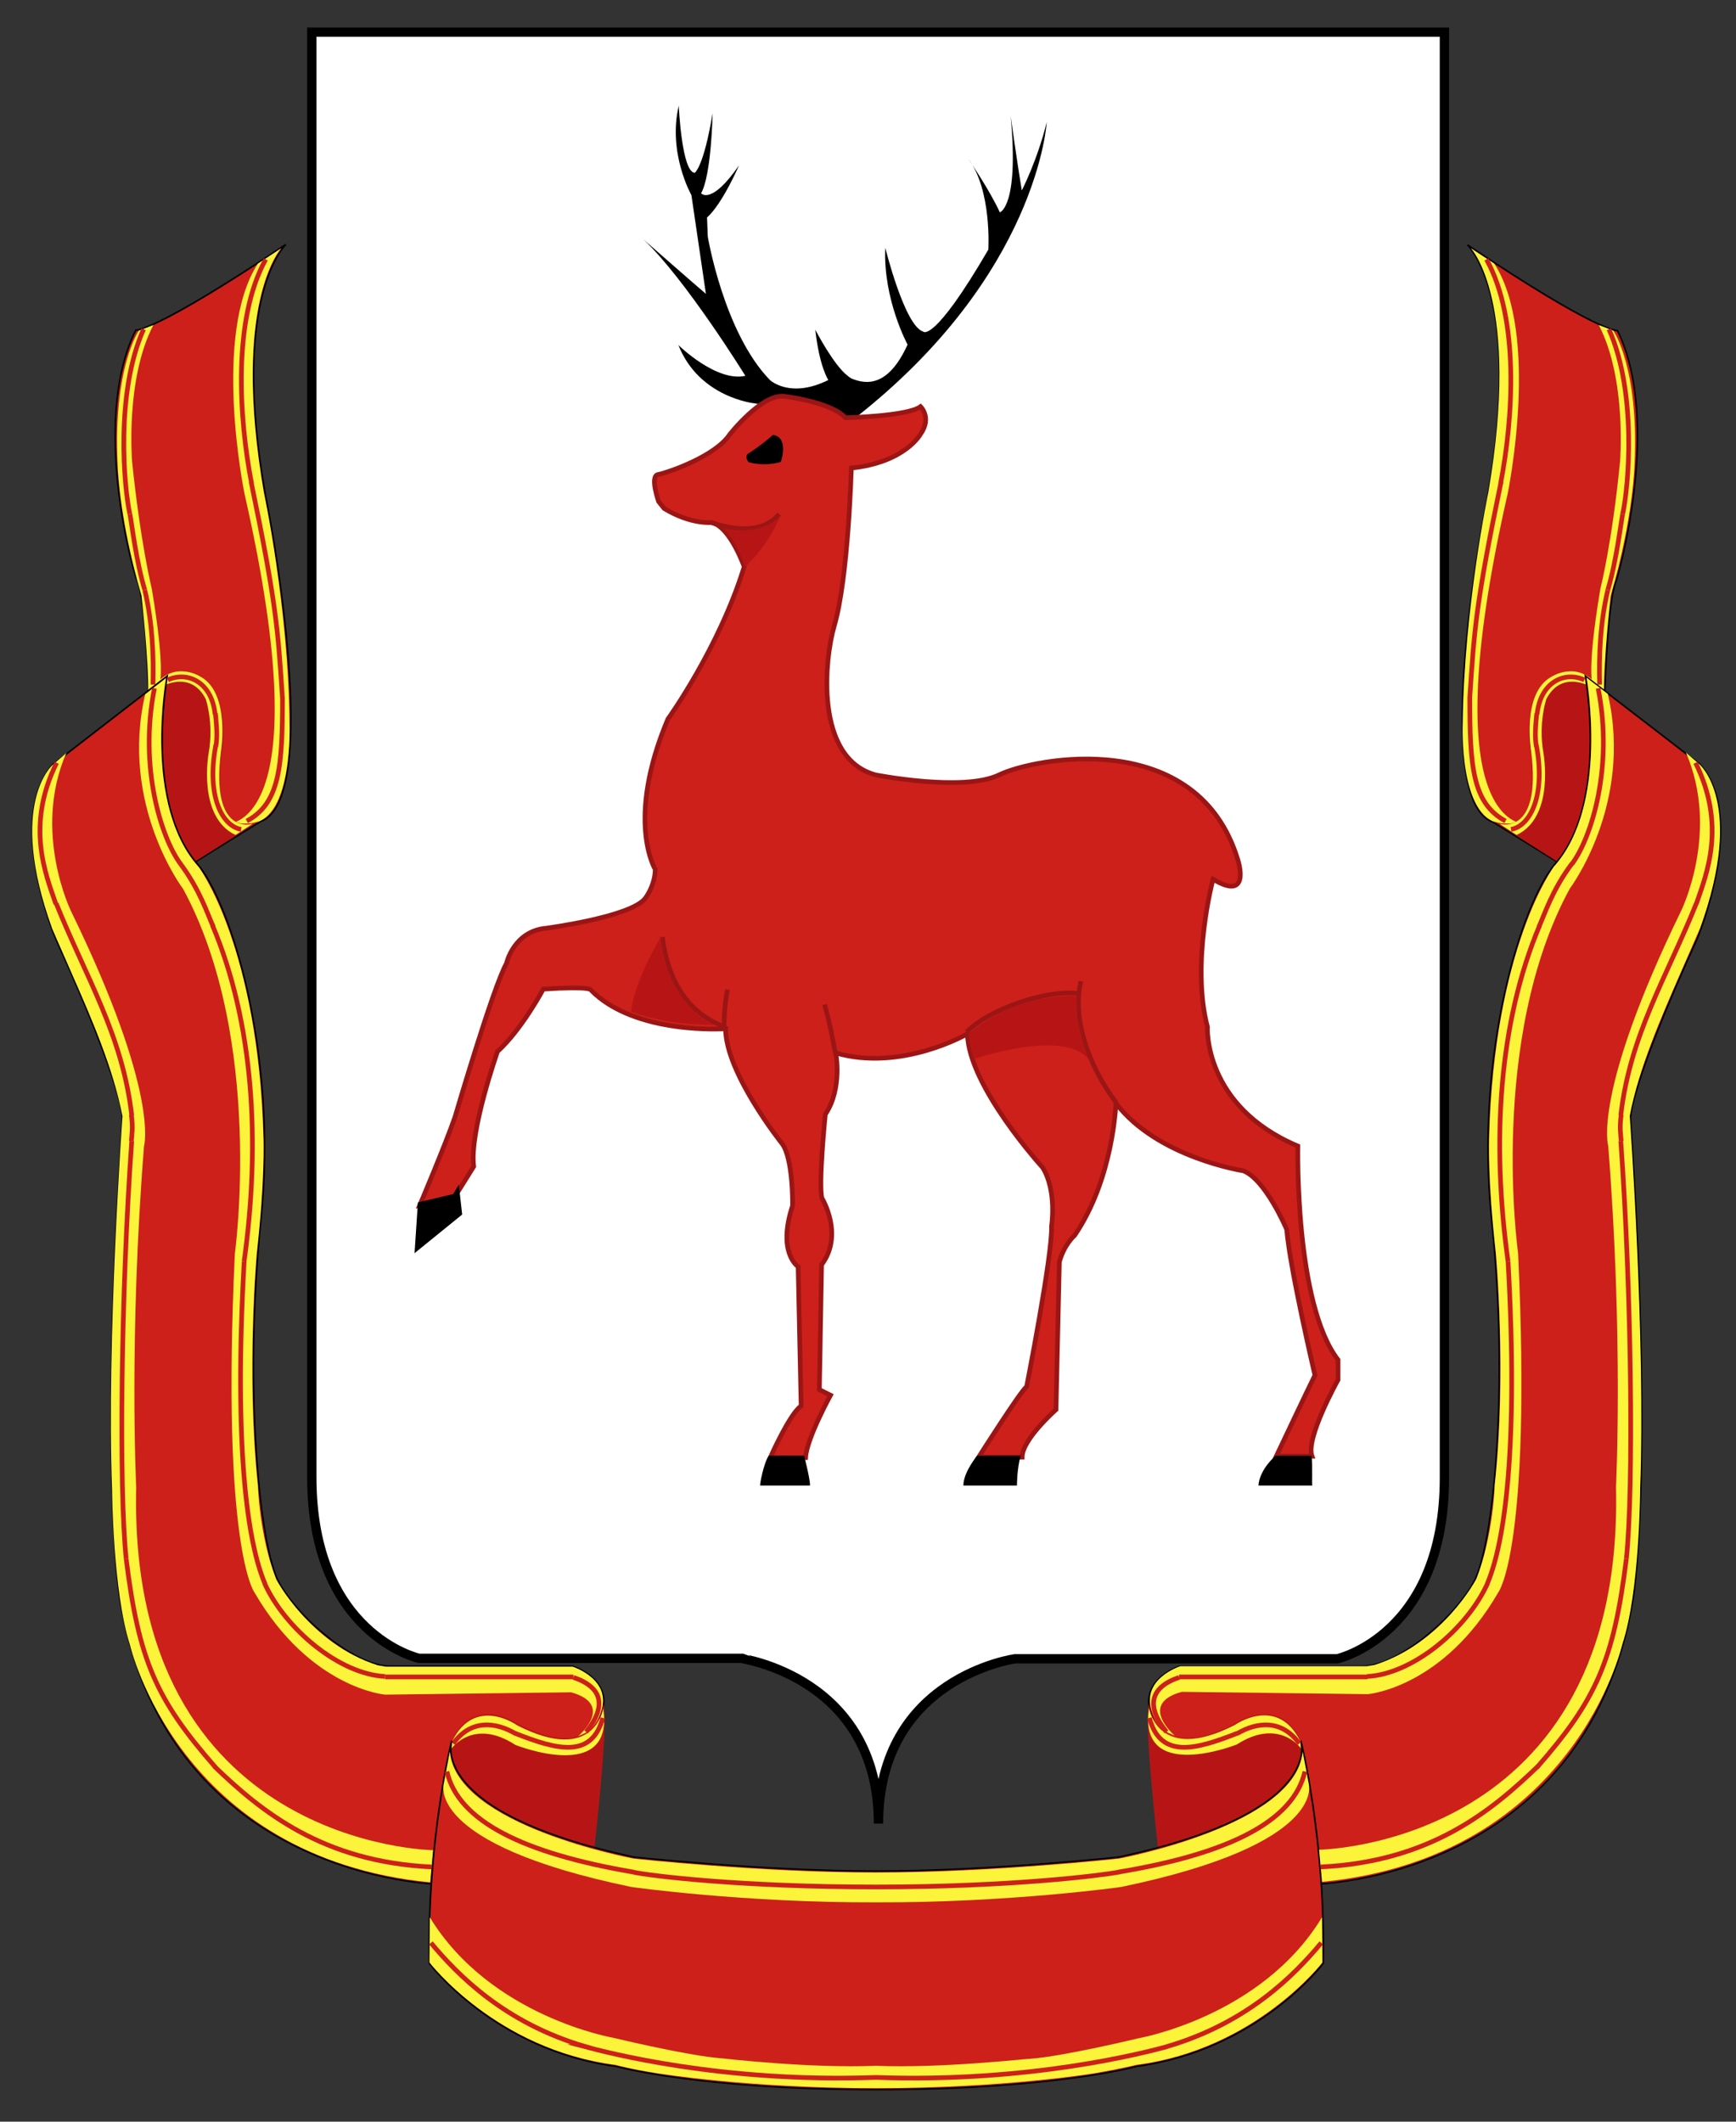 <svg width="54" height="66" viewBox="0 0 54 66" fill="none" xmlns="http://www.w3.org/2000/svg">
<rect x="0" y="0" width="54" height="66" fill="#333333" stroke="none"/>
<path d="M27.326 56.728C27.326 52.18 31.574 51.6 31.574 51.6H41.597C41.597 51.6 44.93 50.861 44.93 45.965V1H27.326H9.699V45.951C9.699 50.847 13.033 51.586 13.033 51.586H23.055C23.067 51.6 27.326 52.18 27.326 56.728Z" fill="white" stroke="black" stroke-width="0.29" stroke-miterlimit="10"/>
<path d="M4.225 10.271C4.225 10.271 4.804 10.344 8.89 7.606C8.89 7.606 7.026 9.315 8.38 16.066C8.38 16.066 10.047 24.873 8.102 25.554C8.102 25.554 4.897 27.539 4.711 27.655C4.711 27.655 4.769 19.282 4.272 18.065C4.225 18.065 2.779 13.168 4.225 10.271Z" fill="#CD201A" stroke="black" stroke-width="0.051" stroke-miterlimit="10"/>
<path d="M4.319 10.286C4.319 10.286 3.52 11.43 3.659 14.414C3.659 14.414 3.682 16.066 4.4 18.528C4.4 18.528 4.631 20.585 4.608 21.599L4.955 21.324C4.955 21.324 5.163 20.948 4.724 18.326C4.724 18.326 4.376 16.935 4.11 14.371C4.11 14.371 3.89 11.807 4.77 10.112L4.319 10.286Z" fill="#FCF43A"/>
<path d="M8.75 7.722C8.75 7.722 7.188 9.359 8.206 15.312C8.206 15.312 8.97 18.847 9.005 22.498C9.005 22.498 9.132 25.453 7.836 25.612L6.91 25.641C6.91 25.641 10.07 26.177 7.605 15.356C7.605 15.356 6.586 10.416 8.021 8.2L8.75 7.722Z" fill="#FCF43A"/>
<path d="M1.911 29.451L8.045 25.54C8.045 25.54 6.54 26.307 6.899 23.41C6.899 23.41 7.316 20.977 5.684 20.89C5.522 20.875 5.314 20.933 5.186 21.02C3.983 21.947 1.413 24.047 1.355 24.163C1.344 24.178 0.522 25.8 1.911 29.451Z" fill="#B71515"/>
<path d="M4.954 21.396C4.954 21.396 5.903 20.788 6.4 21.744C6.4 21.744 6.655 22.483 6.493 23.41C6.493 23.41 6.123 25.409 7.326 25.974L7.859 25.627C7.859 25.627 6.539 26.047 6.875 23.367C6.875 23.367 7.164 21.585 6.261 21.063C6.261 21.063 5.463 20.527 4.838 21.295L4.954 21.396Z" fill="#FCF43A"/>
<path d="M5.198 21.034C4.851 23.352 5.059 25.627 6.124 26.858C7.188 28.089 8.647 32.812 8.114 37.94C7.582 43.082 8.056 48.109 8.681 49.239C9.306 50.369 11.054 51.832 12.13 51.832H17.813C17.813 51.832 19.19 52.267 18.658 53.455L18.126 58.612H13.647C13.647 58.612 5.244 58.467 3.751 49.862C3.751 49.862 3.057 46.24 3.809 34.84C3.809 34.84 3.948 34.057 1.737 29.205C1.737 29.205 0.152 25.453 1.656 23.772L5.198 21.034Z" fill="#CD201A" stroke="black" stroke-width="0.051" stroke-miterlimit="10"/>
<path d="M18.774 53.005C18.774 53.005 18.623 54.918 16.112 53.628C16.112 53.628 14.769 52.687 14.063 54.121C14.063 54.121 13.276 60.538 13.369 61.045C13.369 61.045 16.54 62.726 18.01 61.538C17.998 61.523 19.005 53.99 18.774 53.005Z" fill="#B71515"/>
<path d="M14.041 54.396C14.041 54.396 14.724 53.426 16.032 54.28C16.032 54.28 19.122 55.512 18.763 53.15C18.763 53.15 18.497 54.903 16.09 53.672C16.09 53.672 14.782 52.73 14.064 54.164L14.041 54.396Z" fill="#FCF43A"/>
<path d="M1.645 23.787C1.645 23.787 0.21 24.989 1.622 28.886C1.622 28.886 1.784 29.263 2.235 30.291C2.86 31.711 3.52 33.232 3.809 34.724C3.809 34.724 3.311 41.663 3.485 46.342C3.485 46.342 3.508 49.514 4.041 51.166C4.041 51.166 5.545 57.786 13.381 58.554L13.473 57.554C13.473 57.554 3.971 57.438 4.237 46.269C4.237 46.269 4.006 41.605 4.48 35.651C4.48 35.651 4.978 34.029 2.212 28.35C2.212 28.35 0.997 25.887 2.061 23.425L1.645 23.787Z" fill="#FCF43A"/>
<path d="M5.164 21.092C5.164 21.092 4.435 25.032 6.183 26.974C6.183 26.974 8.046 29.465 8.196 35.434C8.196 35.434 8.243 36.752 7.988 38.983C7.988 38.983 7.653 42.735 8.023 46.211C8.023 46.211 8.058 47.747 8.59 49.123C8.59 49.123 9.632 51.122 11.75 51.803L12.004 51.846H17.814C17.814 51.846 19.099 52.252 18.671 53.31C18.671 53.31 18.532 53.73 18.185 53.918L17.988 54.005C17.988 54.005 19.145 53.034 17.768 52.643L11.981 52.716C11.981 52.716 9.655 52.527 7.919 49.543C7.919 49.543 6.877 48.196 7.305 38.997C7.305 38.997 8.231 32.334 5.697 27.654C5.697 27.654 3.717 25.047 4.516 21.599L5.164 21.092Z" fill="#FCF43A"/>
<path d="M4.467 10.242C3.588 12.212 3.854 15.139 4.039 15.993" stroke="#CD201A" stroke-width="0.145" stroke-miterlimit="10"/>
<path d="M4.041 15.993C4.087 16.196 4.226 17.427 4.504 18.354" stroke="#CD201A" stroke-width="0.145" stroke-miterlimit="10"/>
<path d="M4.759 21.295C4.782 20.426 4.747 19.383 4.504 18.355" stroke="#CD201A" stroke-width="0.145" stroke-miterlimit="10"/>
<path d="M1.737 28.118C1.413 27.177 0.8 25.684 1.761 23.729" stroke="#CD201A" stroke-width="0.145" stroke-miterlimit="10"/>
<path d="M4.098 34.695C3.808 32.189 2.674 30.407 1.748 28.104" stroke="#CD201A" stroke-width="0.145" stroke-miterlimit="10"/>
<path d="M4.086 34.68C4.144 35.1 4.098 35.303 4.086 35.492" stroke="#CD201A" stroke-width="0.145" stroke-miterlimit="10"/>
<path d="M4.098 35.492C3.763 40.185 3.693 46.269 3.925 48.486" stroke="#CD201A" stroke-width="0.145" stroke-miterlimit="10"/>
<path d="M3.924 48.486C4.317 51.658 4.861 52.875 6.702 54.976" stroke="#CD201A" stroke-width="0.145" stroke-miterlimit="10"/>
<path d="M6.668 54.947C8.126 56.352 10.036 57.916 13.427 58.076" stroke="#CD201A" stroke-width="0.145" stroke-miterlimit="10"/>
<path d="M14.098 54.237C14.642 53.483 15.405 53.556 16.042 53.932" stroke="#CD201A" stroke-width="0.145" stroke-miterlimit="10"/>
<path d="M16.02 53.918C17.304 54.425 18.404 54.729 18.751 53.44" stroke="#CD201A" stroke-width="0.145" stroke-miterlimit="10"/>
<path d="M18.231 53.875C18.88 53.078 18.741 52.484 17.838 52.18" stroke="#CD201A" stroke-width="0.145" stroke-miterlimit="10"/>
<path d="M17.837 52.165C17.837 52.165 15.221 52.165 11.98 52.165" stroke="#CD201A" stroke-width="0.145" stroke-miterlimit="10"/>
<path d="M8.23 49.254C8.867 50.659 10.545 52.078 11.98 52.151" stroke="#CD201A" stroke-width="0.145" stroke-miterlimit="10"/>
<path d="M7.595 39.244C7.27 45.038 7.699 47.993 8.243 49.268" stroke="#CD201A" stroke-width="0.145" stroke-miterlimit="10"/>
<path d="M7.593 39.244C8.114 35.506 7.882 31.798 6.609 28.785" stroke="#CD201A" stroke-width="0.145" stroke-miterlimit="10"/>
<path d="M6.634 28.828C6.448 28.422 6.229 27.698 5.604 26.858" stroke="#CD201A" stroke-width="0.145" stroke-miterlimit="10"/>
<path d="M4.804 21.411C4.318 23.859 5.013 26.061 5.614 26.872" stroke="#CD201A" stroke-width="0.145" stroke-miterlimit="10"/>
<path d="M5.221 21.15C5.811 20.875 6.586 21.194 6.691 22.222" stroke="#CD201A" stroke-width="0.145" stroke-miterlimit="10"/>
<path d="M6.701 22.193C6.736 22.555 6.771 22.918 6.713 23.222" stroke="#CD201A" stroke-width="0.145" stroke-miterlimit="10"/>
<path d="M6.714 23.178C6.413 24.757 6.91 25.699 7.501 25.8" stroke="#CD201A" stroke-width="0.145" stroke-miterlimit="10"/>
<path d="M8.266 8.069C7.235 9.924 7.432 13.009 7.826 15.037" stroke="#CD201A" stroke-width="0.145" stroke-miterlimit="10"/>
<path d="M7.812 14.994C8.6 18.789 8.646 19.6 8.785 21.701" stroke="#CD201A" stroke-width="0.145" stroke-miterlimit="10"/>
<path d="M8.787 21.686C8.787 23.83 8.706 24.989 7.676 25.54" stroke="#CD201A" stroke-width="0.145" stroke-miterlimit="10"/>
<path d="M50.267 18.079C49.769 19.296 49.827 27.669 49.827 27.669C49.642 27.553 46.436 25.569 46.436 25.569C44.48 24.888 46.158 16.08 46.158 16.08C47.501 9.329 45.649 7.62 45.649 7.62C49.723 10.358 50.313 10.286 50.313 10.286C51.725 13.168 50.29 18.065 50.267 18.079Z" fill="#CD201A" stroke="black" stroke-width="0.051" stroke-miterlimit="10"/>
<path d="M49.733 10.112C50.612 11.807 50.392 14.371 50.392 14.371C50.138 16.935 49.779 18.326 49.779 18.326C49.339 20.948 49.547 21.324 49.547 21.324L49.895 21.599C49.871 20.585 50.103 18.528 50.103 18.528C50.821 16.066 50.844 14.414 50.844 14.414C50.983 11.43 50.184 10.286 50.184 10.286L49.733 10.112Z" fill="#FCF43A"/>
<path d="M46.481 8.2C47.916 10.416 46.898 15.356 46.898 15.356C44.433 26.177 47.592 25.641 47.592 25.641L46.666 25.612C45.37 25.438 45.498 22.498 45.498 22.498C45.544 18.862 46.296 15.312 46.296 15.312C47.315 9.359 45.752 7.722 45.752 7.722L46.481 8.2Z" fill="#FCF43A"/>
<path d="M53.149 24.163C53.091 24.047 50.533 21.947 49.318 21.02C49.19 20.933 48.982 20.875 48.82 20.89C47.188 20.977 47.605 23.41 47.605 23.41C47.964 26.307 46.459 25.54 46.459 25.54L52.593 29.451C53.982 25.8 53.149 24.178 53.149 24.163Z" fill="#B71515"/>
<path d="M49.663 21.295C49.038 20.527 48.24 21.063 48.24 21.063C47.325 21.585 47.626 23.367 47.626 23.367C47.962 26.032 46.643 25.627 46.643 25.627L47.175 25.974C48.379 25.409 48.008 23.41 48.008 23.41C47.846 22.483 48.101 21.744 48.101 21.744C48.599 20.788 49.548 21.396 49.548 21.396L49.663 21.295Z" fill="#FCF43A"/>
<path d="M52.87 23.772C54.375 25.438 52.789 29.205 52.789 29.205C50.579 34.057 50.718 34.84 50.718 34.84C51.47 46.226 50.775 49.862 50.775 49.862C49.282 58.467 40.88 58.612 40.88 58.612H36.389L35.857 53.455C35.324 52.267 36.702 51.832 36.702 51.832H42.384C43.461 51.832 45.208 50.369 45.833 49.239C46.47 48.109 46.944 43.068 46.401 37.94C45.868 32.812 47.326 28.089 48.391 26.858C49.456 25.627 49.664 23.367 49.317 21.034L52.87 23.772Z" fill="#CD201A" stroke="black" stroke-width="0.051" stroke-miterlimit="10"/>
<path d="M36.505 61.538C37.963 62.726 41.146 61.045 41.146 61.045C41.238 60.553 40.451 54.121 40.451 54.121C39.745 52.687 38.403 53.628 38.403 53.628C35.891 54.918 35.741 53.005 35.741 53.005C35.498 53.99 36.516 61.523 36.505 61.538Z" fill="#B71515"/>
<path d="M27.258 65C32.778 65 35.359 64.276 35.359 64.276C39.132 63.769 41.158 61.074 41.158 61.074C41.239 57.236 40.463 54.15 40.463 54.15C40.463 54.15 41.273 56.381 34.792 57.772C34.792 57.772 30.765 58.206 27.258 58.206C23.751 58.206 19.723 57.772 19.723 57.772C13.242 56.366 14.052 54.15 14.052 54.15C14.052 54.15 13.277 57.221 13.357 61.074C13.357 61.074 15.383 63.769 19.156 64.276C19.168 64.276 21.737 65 27.258 65Z" fill="#CD201A" stroke="black" stroke-width="0.051" stroke-miterlimit="10"/>
<path d="M40.441 54.15C39.723 52.73 38.415 53.657 38.415 53.657C36.008 54.889 35.742 53.136 35.742 53.136C35.383 55.497 38.473 54.266 38.473 54.266C39.781 53.425 40.464 54.382 40.464 54.382L40.441 54.15Z" fill="#FCF43A"/>
<path d="M27.245 58.249C23.576 58.249 19.699 57.815 19.699 57.815C19.699 57.815 14.167 56.786 13.993 54.483L13.808 55.468C13.808 55.468 13.148 57.351 19.641 58.699C19.641 58.699 23.113 59.191 27.257 59.177C31.4 59.191 34.872 58.699 34.872 58.699C41.365 57.351 40.705 55.468 40.705 55.468L40.52 54.483C40.335 56.786 34.814 57.815 34.814 57.815C34.814 57.815 30.914 58.249 27.245 58.249Z" fill="#FCF43A"/>
<path d="M27.246 64.261C25.209 64.348 22.454 64.029 22.454 64.029C21.424 63.957 19.086 63.392 19.086 63.392C19.086 63.392 15.255 62.74 13.369 59.64L13.357 61.045C13.357 61.045 15.429 63.754 19.144 64.232C19.144 64.232 19.607 64.363 20.441 64.493C20.441 64.493 23.253 64.957 27.246 64.957C31.239 64.957 34.051 64.493 34.051 64.493C34.885 64.348 35.348 64.232 35.348 64.232C39.063 63.754 41.135 61.045 41.135 61.045L41.123 59.64C39.248 62.74 35.406 63.407 35.406 63.407C35.406 63.407 33.068 63.971 32.038 64.044C32.038 64.029 29.283 64.348 27.246 64.261Z" fill="#FCF43A"/>
<path d="M52.443 23.41C53.508 25.873 52.293 28.335 52.293 28.335C49.526 34.014 50.024 35.636 50.024 35.636C50.499 41.605 50.267 46.255 50.267 46.255C50.533 57.424 41.031 57.54 41.031 57.54L41.124 58.539C48.959 57.771 50.464 51.151 50.464 51.151C51.008 49.514 51.019 46.327 51.019 46.327C51.193 41.634 50.695 34.709 50.695 34.709C50.985 33.217 51.644 31.711 52.269 30.277C52.721 29.248 52.883 28.872 52.883 28.872C54.295 24.975 52.86 23.772 52.86 23.772L52.443 23.41Z" fill="#FCF43A"/>
<path d="M50.012 21.585C50.81 25.018 48.831 27.64 48.831 27.64C46.285 32.319 47.222 38.983 47.222 38.983C47.651 48.182 46.609 49.529 46.609 49.529C44.885 52.513 42.547 52.701 42.547 52.701L36.76 52.629C35.382 53.005 36.54 53.99 36.54 53.99L36.343 53.904C35.996 53.715 35.857 53.295 35.857 53.295C35.429 52.238 36.713 51.832 36.713 51.832H42.512L42.767 51.789C44.885 51.108 45.926 49.109 45.926 49.109C46.459 47.733 46.493 46.197 46.493 46.197C46.875 42.749 46.528 38.968 46.528 38.968C46.273 36.723 46.32 35.419 46.32 35.419C46.47 29.465 48.334 26.959 48.334 26.959C50.069 25.033 49.352 21.078 49.352 21.078L50.012 21.585Z" fill="#FCF43A"/>
<path d="M50.047 10.242C50.926 12.212 50.66 15.139 50.475 15.993" stroke="#CD201A" stroke-width="0.145" stroke-miterlimit="10"/>
<path d="M50.475 15.993C50.428 16.196 50.289 17.427 50.012 18.354" stroke="#CD201A" stroke-width="0.145" stroke-miterlimit="10"/>
<path d="M49.758 21.295C49.735 20.426 49.77 19.383 50.013 18.355" stroke="#CD201A" stroke-width="0.145" stroke-miterlimit="10"/>
<path d="M52.765 28.118C53.089 27.177 53.703 25.684 52.742 23.729" stroke="#CD201A" stroke-width="0.145" stroke-miterlimit="10"/>
<path d="M50.416 34.695C50.705 32.189 51.84 30.407 52.766 28.104" stroke="#CD201A" stroke-width="0.145" stroke-miterlimit="10"/>
<path d="M50.429 34.68C50.371 35.1 50.417 35.303 50.429 35.492" stroke="#CD201A" stroke-width="0.145" stroke-miterlimit="10"/>
<path d="M50.416 35.492C50.752 40.185 50.821 46.269 50.59 48.486" stroke="#CD201A" stroke-width="0.145" stroke-miterlimit="10"/>
<path d="M50.59 48.486C50.197 51.658 49.653 52.875 47.812 54.976" stroke="#CD201A" stroke-width="0.145" stroke-miterlimit="10"/>
<path d="M47.835 54.947C46.377 56.352 44.467 57.916 41.076 58.076" stroke="#CD201A" stroke-width="0.145" stroke-miterlimit="10"/>
<path d="M41.1 60.437C40.278 61.422 38.82 62.928 36.285 63.667" stroke="#CD201A" stroke-width="0.145" stroke-miterlimit="10"/>
<path d="M36.297 63.667C35.649 63.841 32.038 64.797 27.247 64.623C22.443 64.797 18.856 63.841 18.196 63.667H18.219C15.684 62.928 14.226 61.422 13.404 60.437" stroke="#CD201A" stroke-width="0.145" stroke-miterlimit="10"/>
<path d="M40.59 55.106C40.242 56.656 38.205 57.67 34.791 58.235" stroke="#CD201A" stroke-width="0.145" stroke-miterlimit="10"/>
<path d="M40.417 54.237C39.873 53.483 39.109 53.556 38.473 53.932" stroke="#CD201A" stroke-width="0.145" stroke-miterlimit="10"/>
<path d="M38.483 53.918C37.199 54.425 36.099 54.729 35.752 53.44" stroke="#CD201A" stroke-width="0.145" stroke-miterlimit="10"/>
<path d="M34.816 58.235C34.272 58.336 31.46 58.699 27.247 58.699C23.034 58.699 20.222 58.351 19.678 58.235H19.701C16.298 57.656 14.25 56.656 13.902 55.106" stroke="#CD201A" stroke-width="0.145" stroke-miterlimit="10"/>
<path d="M36.285 53.875C35.637 53.078 35.776 52.484 36.678 52.18" stroke="#CD201A" stroke-width="0.145" stroke-miterlimit="10"/>
<path d="M36.678 52.165C36.678 52.165 39.293 52.165 42.534 52.165" stroke="#CD201A" stroke-width="0.145" stroke-miterlimit="10"/>
<path d="M46.273 49.254C45.637 50.659 43.959 52.078 42.523 52.151" stroke="#CD201A" stroke-width="0.145" stroke-miterlimit="10"/>
<path d="M46.91 39.244C47.234 45.038 46.806 47.993 46.262 49.268" stroke="#CD201A" stroke-width="0.145" stroke-miterlimit="10"/>
<path d="M46.91 39.244C46.389 35.506 46.62 31.798 47.894 28.785" stroke="#CD201A" stroke-width="0.145" stroke-miterlimit="10"/>
<path d="M47.871 28.828C48.056 28.422 48.276 27.698 48.901 26.858" stroke="#CD201A" stroke-width="0.145" stroke-miterlimit="10"/>
<path d="M49.711 21.411C50.197 23.859 49.502 26.061 48.9 26.872" stroke="#CD201A" stroke-width="0.145" stroke-miterlimit="10"/>
<path d="M49.282 21.15C48.692 20.875 47.917 21.194 47.812 22.222" stroke="#CD201A" stroke-width="0.145" stroke-miterlimit="10"/>
<path d="M47.802 22.193C47.768 22.555 47.733 22.918 47.791 23.222" stroke="#CD201A" stroke-width="0.145" stroke-miterlimit="10"/>
<path d="M47.789 23.178C48.09 24.757 47.592 25.699 47.002 25.8" stroke="#CD201A" stroke-width="0.145" stroke-miterlimit="10"/>
<path d="M46.238 8.069C47.268 9.924 47.072 13.009 46.678 15.037" stroke="#CD201A" stroke-width="0.145" stroke-miterlimit="10"/>
<path d="M46.691 14.994C45.904 18.789 45.858 19.6 45.719 21.701" stroke="#CD201A" stroke-width="0.145" stroke-miterlimit="10"/>
<path d="M45.719 21.686C45.719 23.83 45.8 24.989 46.83 25.54" stroke="#CD201A" stroke-width="0.145" stroke-miterlimit="10"/>
<path d="M23.463 12.546C23.463 12.546 21.75 12.372 21.102 10.735C21.102 10.735 22.282 11.894 23.185 11.691C23.185 11.691 21.333 8.692 20.014 7.446C20.014 7.446 21.68 8.909 21.958 9.141L21.507 6.07C21.507 6.07 20.766 4.766 21.113 3.289C21.113 3.289 21.206 5.36 21.611 5.375C21.611 5.375 21.889 5.201 22.166 3.521C22.166 3.521 22.132 5.447 21.808 6.012C21.808 6.012 22.12 6.403 22.988 5.143C22.988 5.143 22.479 6.331 21.993 6.766L22.016 7.359C22.016 7.359 22.514 10.344 23.949 11.821C23.949 11.821 24.574 12.415 25.766 11.821C25.766 11.821 25.488 11.416 25.361 10.257C25.361 10.257 25.928 11.358 26.368 11.691C26.402 11.72 26.46 11.763 26.495 11.778C26.923 11.952 27.618 12.068 28.231 10.72C28.231 10.72 27.467 9.315 27.537 7.707C27.537 7.707 28.139 10.141 28.717 10.315C28.717 10.315 29.03 10.706 30.743 7.765C30.743 7.765 30.858 5.911 30.118 4.94C30.118 4.94 30.777 5.896 31.101 6.606C31.101 6.606 31.703 6.432 31.437 3.608C31.437 3.608 31.645 5.1 31.784 5.925C31.784 5.925 32.27 4.984 32.56 3.796C32.56 3.796 32.294 8.562 26.553 13.038C26.599 13.009 23.949 12.647 23.463 12.546Z" fill="black"/>
<path d="M20.487 15.602C20.487 15.602 20.209 14.82 20.464 14.762C20.823 14.69 22.258 14.182 22.698 13.516C22.698 13.516 23.693 12.241 24.399 12.328C24.399 12.328 25.857 12.502 26.297 12.995C26.297 12.995 28.241 12.951 28.635 12.647C28.635 12.647 28.994 12.995 28.635 13.502C28.635 13.502 28.16 14.385 26.482 14.559C26.482 14.559 26.39 17.978 25.95 19.47C25.649 20.498 25.325 23.584 27.235 24.105C27.235 24.105 29.966 24.642 31.077 24.105C32.176 23.57 37.257 22.599 38.507 26.756C38.507 26.756 38.936 28.075 37.732 27.35C37.732 27.35 37.038 29.958 37.558 31.942C37.558 31.942 37.419 34.405 40.371 35.651C40.371 35.651 40.267 40.547 41.621 42.3V42.923C41.621 42.923 40.602 44.748 40.811 45.299H39.7C39.7 45.299 40.695 43.198 40.903 42.778C40.903 42.778 40.128 39.49 40.024 38.244C40.024 38.244 39.364 36.679 38.669 36.419C38.669 36.419 36.008 36.013 34.711 34.318C34.711 34.318 34.642 36.651 33.426 38.432C33.426 38.432 33.102 38.708 32.952 39.258L32.848 43.85C32.848 43.85 31.795 44.777 31.795 45.328H30.441C30.441 45.328 31.795 43.198 31.933 43.14C31.933 43.14 32.744 39.026 32.709 38.143C32.709 38.143 32.883 37.042 32.431 36.317C32.431 36.317 30.128 33.797 30.093 32.16C30.093 32.16 28.045 33.348 25.996 32.754C25.996 32.754 26.216 33.855 25.672 34.666C25.672 34.666 25.452 36.853 25.568 37.273C25.568 37.273 26.262 38.403 25.556 39.345L25.487 43.227L25.834 43.401C25.834 43.401 25.093 44.748 25.059 45.342H23.959C23.959 45.342 24.561 43.981 24.92 43.734L24.827 39.403C24.827 39.403 24.168 38.983 24.654 37.505C24.654 37.505 24.677 36.013 24.318 35.564C24.318 35.564 22.57 33.377 22.57 32.001C22.57 32.001 19.758 32.203 18.381 30.798C18.381 30.798 18.404 30.668 16.899 30.769C16.899 30.769 16.239 32.015 15.476 32.71C15.476 32.71 14.596 35.202 14.735 36.288L14.156 37.215L13.057 37.491C13.057 37.491 13.867 35.579 14.156 34.738C14.156 34.738 15.337 30.711 15.753 29.972C15.753 29.972 15.973 28.958 17.003 28.872C17.003 28.872 19.631 28.524 20.07 27.944C20.07 27.944 20.371 27.568 20.383 27.046C20.383 27.046 19.445 25.525 20.776 22.367C20.776 22.367 22.373 20.151 23.149 17.63C23.149 17.63 22.721 16.399 22.142 16.254C22.142 16.254 21.494 16.326 20.661 15.819L20.487 15.602Z" fill="#CD201A" stroke="#9B1515" stroke-width="0.145" stroke-miterlimit="10"/>
<path d="M14.098 37.143L12.999 37.404L12.895 38.983L14.376 37.781L14.272 36.853L14.098 37.143Z" fill="black"/>
<path d="M23.913 45.284H25.013C25.013 45.284 25.198 45.994 25.198 46.211H23.647C23.624 46.211 23.751 45.516 23.913 45.284Z" fill="black"/>
<path d="M30.395 45.284C30.395 45.284 29.967 45.791 29.967 46.211H31.633C31.633 46.211 31.633 45.675 31.749 45.284H30.395Z" fill="black"/>
<path d="M40.8 45.284H39.677C39.677 45.284 39.179 45.704 39.145 46.211H40.823C40.8 46.211 40.834 45.574 40.8 45.284Z" fill="black"/>
<path d="M24.041 13.53C24.041 13.53 23.728 13.82 23.254 14.124C23.254 14.124 23.161 14.211 23.277 14.371C23.277 14.371 23.705 14.53 24.284 14.371C24.296 14.371 24.55 13.588 24.041 13.53Z" fill="black"/>
<path d="M30.068 32.102C30.774 31.392 32.568 30.755 33.621 30.914" stroke="#9B1515" stroke-width="0.145" stroke-miterlimit="10"/>
<path d="M33.623 30.523C33.345 31.682 33.855 33.145 34.711 34.289" stroke="#9B1515" stroke-width="0.145" stroke-miterlimit="10"/>
<path d="M22.523 31.943C22.523 31.523 22.558 31.175 22.628 30.784" stroke="#9B1515" stroke-width="0.145" stroke-miterlimit="10"/>
<path d="M25.974 32.71C25.859 32.102 25.836 31.942 25.65 31.247" stroke="#9B1515" stroke-width="0.145" stroke-miterlimit="10"/>
<path d="M20.604 29.147C20.8 30.682 21.529 31.58 22.548 31.942" stroke="#9B1515" stroke-width="0.145" stroke-miterlimit="10"/>
<path d="M22.119 16.254C23.485 16.703 24.017 16.254 24.237 15.993" stroke="#9B1515" stroke-width="0.145" stroke-miterlimit="10"/>
<path d="M20.545 29.161C20.545 29.161 19.723 30.523 19.631 31.464C19.631 31.464 20.591 31.884 22.212 31.884C22.2 31.884 20.777 31.305 20.545 29.161Z" fill="#B71515"/>
<path d="M30.301 32.942C30.301 32.942 33.114 31.971 33.878 32.971C33.878 32.971 33.415 31.942 33.496 30.986C33.496 30.986 31.736 30.813 30.139 32.145C30.128 32.145 30.151 32.551 30.301 32.942Z" fill="#B71515"/>
<path d="M22.523 16.442C22.523 16.442 23.646 16.718 24.271 16.051C24.271 16.051 23.912 16.978 23.172 17.63C23.183 17.63 22.952 16.892 22.523 16.442Z" fill="#B71515"/>
</svg>
